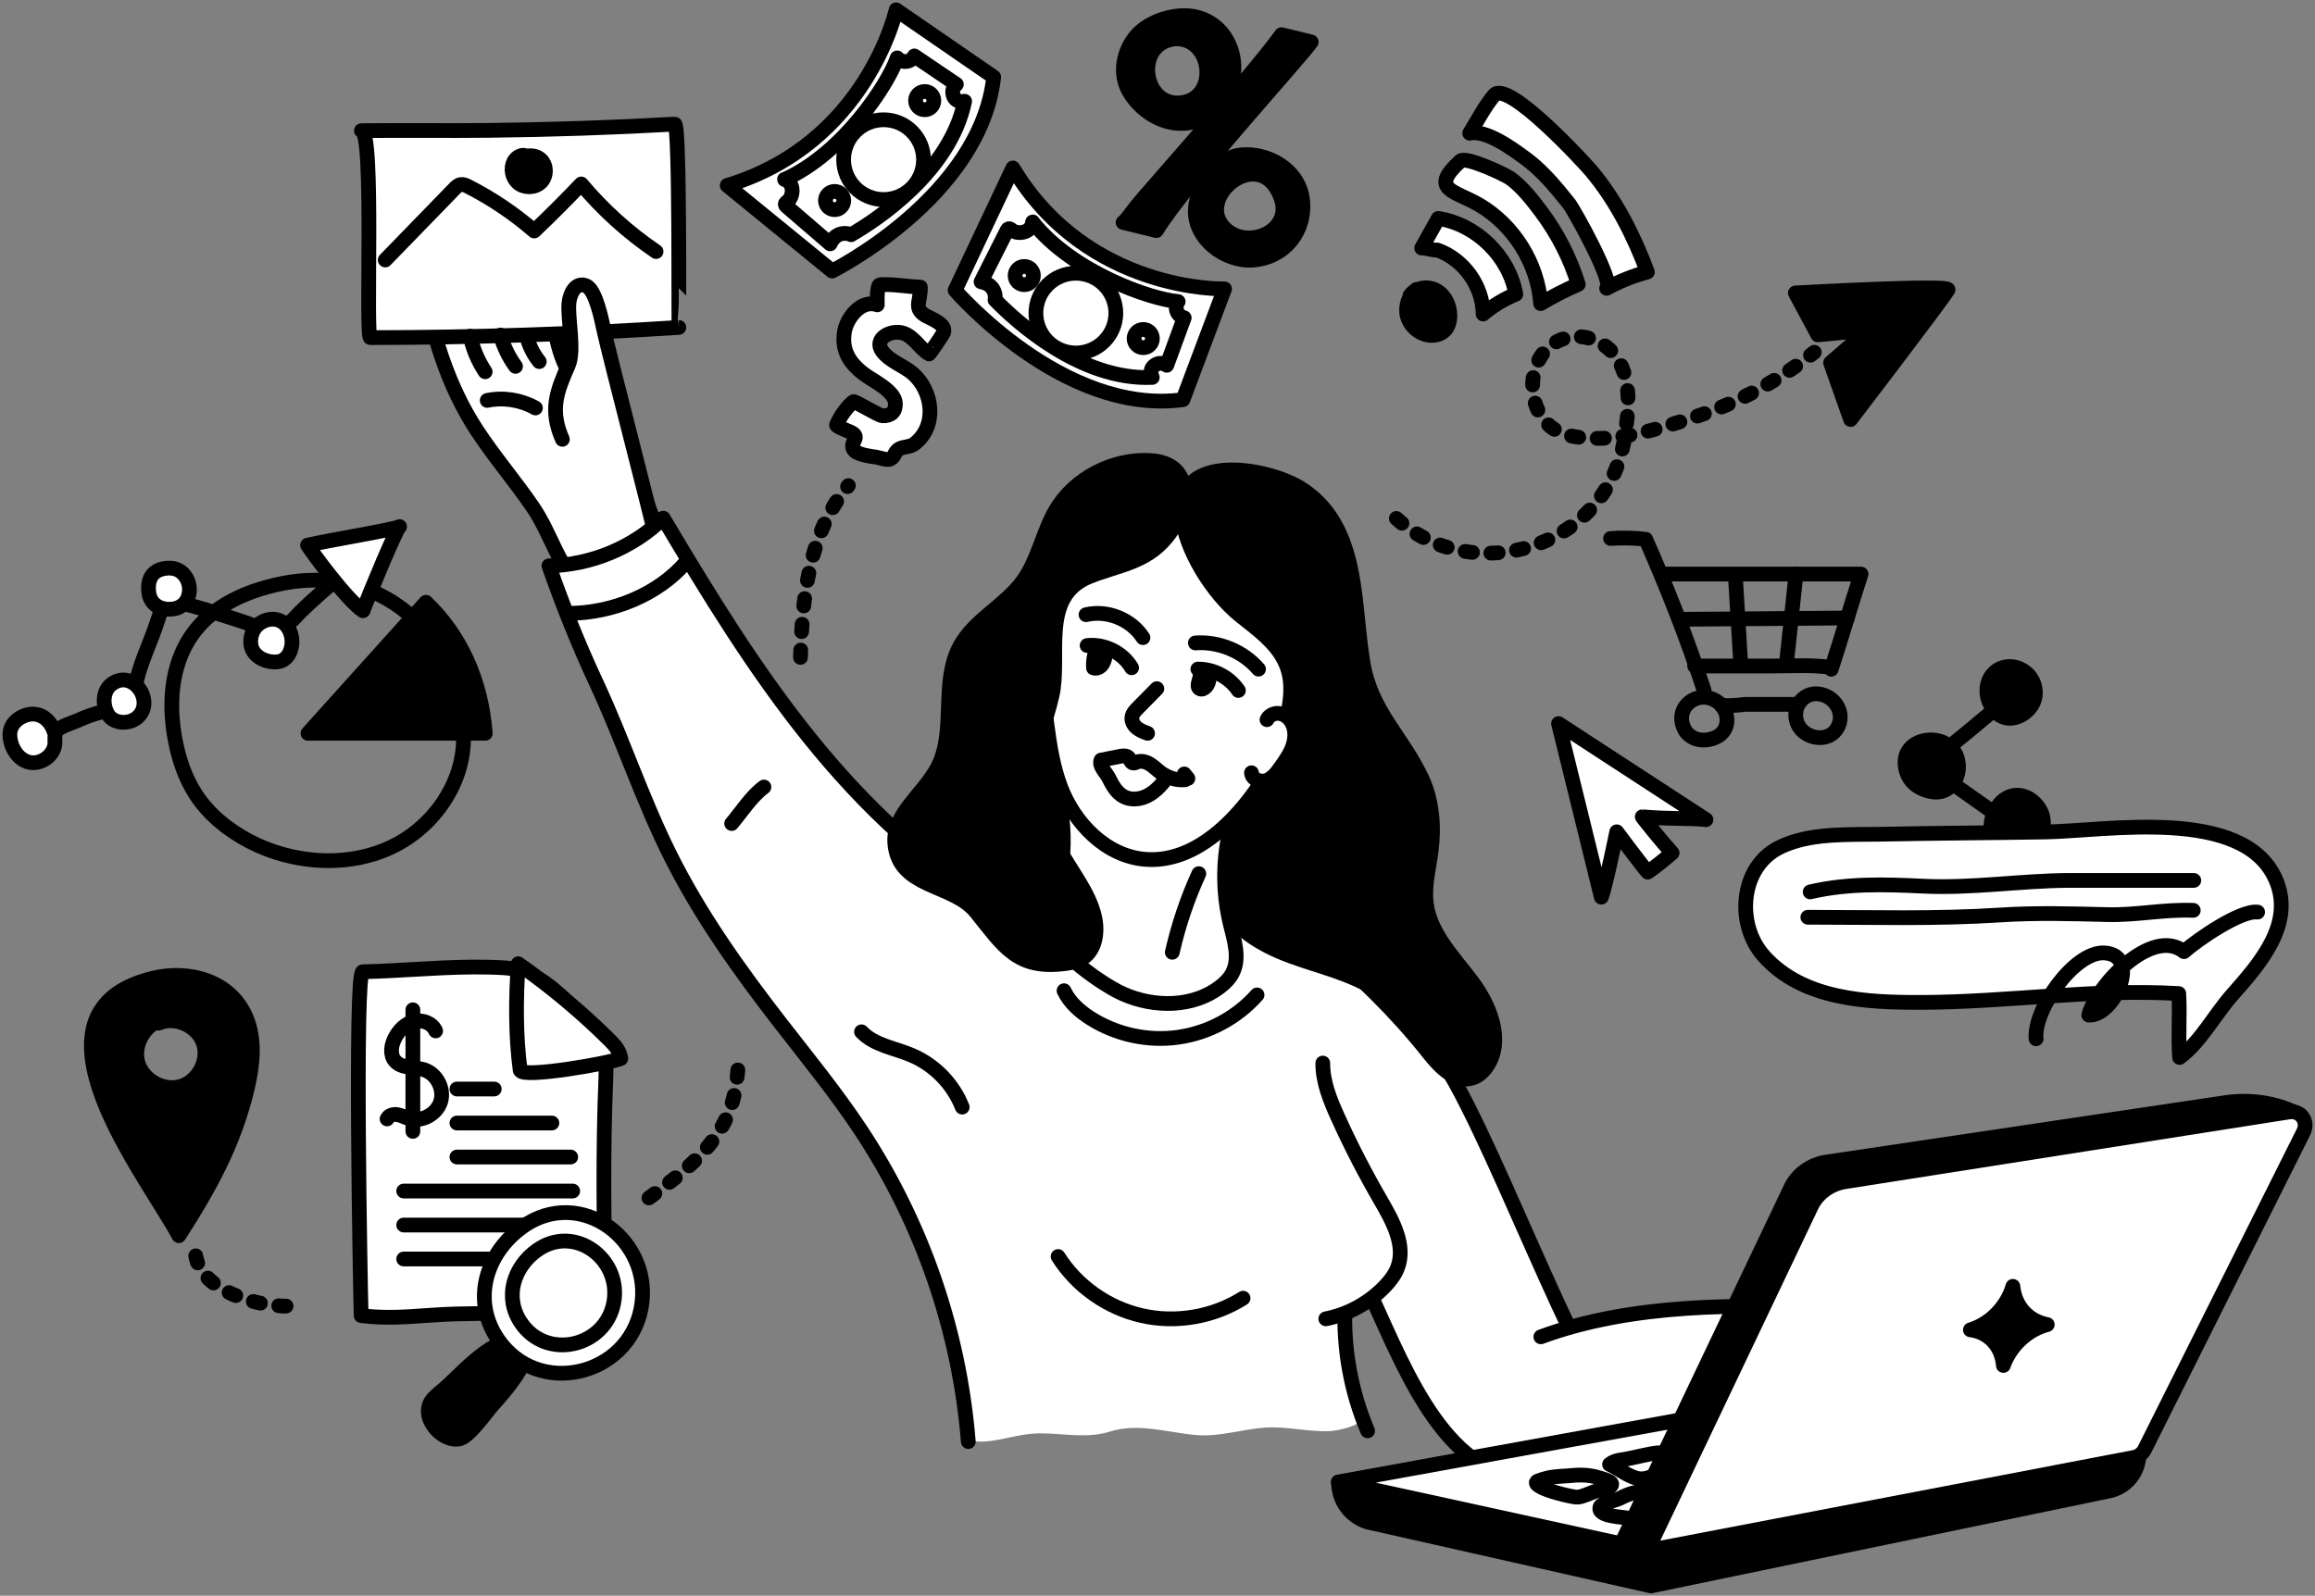 <svg width="628" height="433" viewBox="0 0 628 433" fill="none" xmlns="http://www.w3.org/2000/svg">
<rect x="0" y="0" width="628" height="433" fill="#808080" stroke="none"/>
<path d="M117.521 379.514C113.374 384.011 119.722 391.475 124.651 390.427C127.3 389.869 131.939 383.129 133.705 381.166C135.795 378.834 148.727 364.753 139.517 363.949C132.799 363.369 124.461 373.668 119.745 377.472C118.839 378.198 118.102 378.878 117.521 379.514Z" fill="black" stroke="black" stroke-width="4" stroke-linecap="round" stroke-linejoin="round"/>
<path d="M348.158 207.608C339.73 210.297 330.532 209.371 322.003 207.028C313.475 204.685 305.394 201.003 297.034 198.101C290.272 195.758 282.515 194.007 276.211 197.399C270.209 200.634 267.247 208.021 267.907 214.793C268.566 221.566 272.277 227.725 276.893 232.735C281.085 237.299 286.45 241.26 292.619 241.851C297.548 242.32 303.26 240.813 306.948 244.105C308.882 245.823 309.675 248.456 311.095 250.632C313.129 253.745 316.393 255.831 319.667 257.606C332.733 264.657 347.666 268.228 362.509 267.826C364.934 267.759 367.561 267.514 369.371 265.896C371.35 264.122 371.775 261.232 371.864 258.576C372.333 245.901 367.974 233.092 359.86 223.329C353.713 215.943 345.375 209.996 341.798 201.081" fill="black"/>
<path d="M348.158 207.608C339.73 210.297 330.532 209.371 322.003 207.028C313.475 204.685 305.394 201.003 297.034 198.101C290.272 195.758 282.515 194.007 276.211 197.399C270.209 200.634 267.247 208.021 267.907 214.793C268.566 221.566 272.277 227.725 276.893 232.735C281.085 237.299 286.45 241.26 292.619 241.851C297.548 242.32 303.26 240.813 306.948 244.105C308.882 245.823 309.675 248.456 311.095 250.632C313.129 253.745 316.393 255.831 319.667 257.606C332.733 264.657 347.666 268.228 362.509 267.826C364.934 267.759 367.561 267.514 369.371 265.896C371.35 264.122 371.775 261.232 371.864 258.576C372.333 245.901 367.974 233.092 359.86 223.329C353.713 215.943 345.375 209.996 341.798 201.081" stroke="black" stroke-width="4" stroke-linecap="round" stroke-linejoin="round"/>
<path d="M175.393 136.054C172.353 126.96 170.642 117.465 167.949 108.271C165.635 100.405 163.78 92.483 161.12 84.583C160.773 83.557 160.382 82.463 159.521 81.794C158.661 81.124 157.163 81.169 156.682 82.151C156.47 82.575 156.492 83.066 156.515 83.534C156.839 90.162 157.498 95.93 155.509 102.212C151.329 98.318 149.976 86.458 148.914 80.778C148.154 76.717 146.489 78.591 145.472 74.586C144.701 71.529 142.633 68.494 139.861 67.3C139.749 66.965 139.649 66.619 139.526 66.284C139.112 65.124 138.453 63.819 137.234 63.607C136.977 65.637 136.877 67.69 136.91 69.732C136.877 70.848 136.866 71.975 136.91 73.091C136.273 70.558 135.29 68.126 133.948 65.883C133.714 65.492 133.434 65.079 132.998 64.934C131.858 64.555 131.154 66.173 131.042 67.367C130.841 69.509 130.64 71.651 130.439 73.782C129.556 70.971 128.673 68.148 127.79 65.336C127.477 64.332 126.728 63.071 125.722 63.383C125.04 63.596 124.783 64.41 124.66 65.113C123.956 68.951 123.967 72.912 124.694 76.739C123.733 74.943 123.319 72.89 122.291 71.138C121.263 69.386 119.251 67.902 117.295 68.46C114.512 69.252 114.221 73.057 114.691 75.914C117.038 90.173 121.374 104.611 129.388 116.807C134.116 124.014 139.749 130.575 144.611 137.694C149.484 144.846 151.686 154.23 158.102 160.199C161.41 163.278 166.239 165.153 170.542 163.758C174.376 162.52 177.069 158.927 178.288 155.1C180.802 147.234 177.773 143.128 175.404 136.054H175.393Z" fill="white" stroke="black" stroke-width="4" stroke-linecap="round" stroke-linejoin="round"/>
<path d="M100.487 91.612C128.396 91.589 156.305 90.674 184.158 88.844C184.079 88.844 184.471 33.603 183.04 33.681C166.207 34.629 149.364 35.187 132.498 35.377C121.008 35.499 109.529 35.332 98.039 35.455C101.627 35.421 99.067 91.623 100.476 91.623L100.487 91.612Z" fill="white" stroke="black" stroke-width="4" stroke-linecap="round" stroke-linejoin="round"/>
<path d="M104.5 70.547C110.748 64.12 116.996 57.682 123.244 51.255C123.747 50.73 124.306 50.184 125.032 50.072C125.703 49.972 126.362 50.284 126.966 50.586C133.415 53.866 139.45 57.938 144.916 62.68C149.275 58.53 153.533 54.279 157.68 49.916C163.559 56.923 170.411 63.116 177.977 68.259" stroke="black" stroke-width="4" stroke-linecap="round" stroke-linejoin="round"/>
<path d="M142.992 42.473C141.841 41.592 140.098 42.529 139.416 43.812C138.432 45.687 138.913 48.208 140.511 49.603C142.232 51.087 145.094 51.042 146.714 49.458C148.335 47.873 148.38 44.939 146.759 43.355C145.138 41.77 142.121 41.949 140.746 43.756" fill="black"/>
<path d="M142.992 42.473C141.841 41.592 140.098 42.529 139.416 43.812C138.432 45.687 138.913 48.208 140.511 49.603C142.232 51.087 145.094 51.042 146.714 49.458C148.335 47.873 148.38 44.939 146.759 43.355C145.138 41.77 142.121 41.949 140.746 43.756" stroke="black" stroke-width="4" stroke-linecap="round" stroke-linejoin="round"/>
<path d="M177.976 146.251C176.143 137.86 165.603 97.759 163.77 89.369C163.233 86.925 161.624 78.635 158.986 77.542C156.214 76.404 154.616 79.561 154.348 82.161C153.923 86.245 155.935 95.104 154.169 99.109C151.028 106.262 149.061 111.249 152.559 119.205" fill="white"/>
<path d="M177.976 146.251C176.143 137.86 165.603 97.759 163.77 89.369C163.233 86.925 161.624 78.635 158.986 77.542C156.214 76.404 154.616 79.561 154.348 82.161C153.923 86.245 155.935 95.104 154.169 99.109C151.028 106.262 149.061 111.249 152.559 119.205" stroke="black" stroke-width="4" stroke-linecap="round" stroke-linejoin="round"/>
<path d="M364.864 354.521C364.641 359.765 364.954 365.031 365.792 370.22C366.206 372.808 366.764 375.386 367.435 377.918C368.005 380.05 369.369 382.56 369.391 384.769C369.413 386.912 362.685 388.25 360.729 388.329C354.816 388.585 349.094 386.967 343.248 387.369C336.978 387.793 330.842 389.935 324.504 389.4C316.859 388.741 308.767 386.03 301.167 388.429C294.852 390.415 288.805 388.953 282.356 388.931C278.31 388.92 274.957 389.868 271.067 390.627C269.402 390.951 264.719 391.698 263.255 390.627C261.433 389.277 261.824 382.906 261.511 380.674C260.974 376.892 260.326 373.132 259.555 369.394C258.013 361.918 255.978 354.532 253.497 347.313C248.579 333.009 241.873 319.318 233.524 306.71C226.818 296.579 219.105 287.15 211.662 277.555C200.44 263.083 189.755 248.087 181.618 231.697C174.152 216.667 168.899 200.634 161.812 185.414C156.861 174.77 152.792 164.628 148.914 153.548C160.382 153.325 171.704 148.605 179.919 140.616C192.102 161.102 204.553 181.52 219.485 200.098C234.418 218.676 251.988 235.457 272.744 247.206C278.701 250.575 281.507 249.069 287.553 252.271C292.426 254.86 297.087 257.895 302.251 259.825C307.415 261.755 313.305 262.492 318.391 260.361C324.359 257.861 328.36 251.312 327.846 244.874C328.852 244.55 329.858 244.216 330.853 243.892C334.072 251.747 342.13 256.478 350.1 259.424C358.069 262.369 366.608 264.177 373.705 268.841C379.942 272.947 384.625 278.972 389.174 284.885C403.302 303.251 427.154 372.719 442.779 389.824C455.275 403.503 437.336 390.393 454.034 398.426C443.394 407.174 452.19 405.132 438.431 405.735C435.045 405.88 411.104 401.126 407.885 400.1C387.542 393.584 378.154 363.681 368.676 344.735C370.654 348.685 366.764 350.258 365.356 352.401C364.954 353.014 364.898 353.773 364.876 354.51L364.864 354.521Z" fill="white"/>
<path d="M262.673 391.163C260.27 361.16 250.144 331.815 233.524 306.699C226.818 296.568 219.105 287.14 211.662 277.544C200.44 263.072 189.755 248.077 181.618 231.686C174.152 216.656 168.899 200.623 161.812 185.404C156.861 174.759 152.792 164.617 148.914 153.537C160.382 153.314 171.704 148.594 179.919 140.605C192.102 161.091 204.553 181.51 219.485 200.087C234.418 218.665 251.988 235.446 272.744 247.195C278.701 250.565 281.507 249.058 287.553 252.261C292.426 254.849 297.087 257.884 302.251 259.814C307.415 261.745 313.305 262.481 318.391 260.35C324.359 257.851 328.36 251.301 327.846 244.863C328.852 244.54 329.858 244.205 330.853 243.881C334.072 251.736 342.13 256.467 350.1 259.413C358.069 262.358 366.608 264.166 373.705 268.83C379.942 272.936 384.625 278.961 389.174 284.875C403.302 303.24 427.154 372.708 442.779 389.813C455.275 403.492 437.336 390.382 454.034 398.415C443.394 407.163 452.19 405.121 438.431 405.724C435.045 405.869 411.104 401.116 407.885 400.089C387.542 393.573 378.154 363.67 368.676 344.725C370.654 348.674 366.764 350.248 365.356 352.39C364.954 353.004 364.898 353.762 364.876 354.499C364.384 366.014 366.496 377.64 371.001 388.251" stroke="black" stroke-width="4" stroke-linecap="round" stroke-linejoin="round"/>
<path d="M285.276 244.283C284.461 245.198 283.265 245.656 283.019 247.196C281.745 255.307 298.331 266.867 304.59 269.667C313.04 273.45 323.636 273.416 330.968 267.782C332.298 266.755 333.527 265.55 334.31 264.055C336.422 260.016 334.824 255.14 333.74 250.71C330.789 238.66 332.097 225.605 337.406 214.381C337.674 213.801 337.954 213.098 337.596 212.573C337.406 212.294 337.071 212.138 336.746 212.015C328.33 208.545 318.74 207.039 309.676 207.976C305.194 208.445 300.991 210.163 296.599 210.498C293.335 210.743 288.06 209.003 287.054 213.923C286.83 214.994 287.098 216.11 287.322 217.181C288.63 223.385 288.797 229.823 287.847 236.094C287.445 238.749 286.897 241.182 285.757 243.58C285.623 243.848 285.466 244.083 285.276 244.295V244.283Z" fill="white" stroke="black" stroke-width="4" stroke-linecap="round" stroke-linejoin="round"/>
<path d="M287.668 213.399C291.412 223.407 300.063 232.356 310.737 233.181C322.786 234.107 333.181 224.847 340.245 215.061C346.492 206.403 351.511 196.617 353.176 186.073C354.831 175.529 352.852 164.137 346.325 155.68C343.497 152.02 339.92 148.996 336.098 146.397C328.967 141.565 320.707 138.095 312.09 137.716C303.472 137.337 294.52 140.293 288.685 146.631C281.074 154.91 278.782 169.069 281.387 179.792C283.991 190.514 283.689 202.743 287.668 213.388V213.399Z" fill="white" stroke="black" stroke-width="4" stroke-linecap="round" stroke-linejoin="round"/>
<path d="M399.57 396.451C414.816 398.471 430.486 397.232 445.932 397.065C457.534 396.931 468.61 394.689 479.899 392.49C487.5 391.006 497.525 390.493 504.455 387.469C508.523 385.695 507.708 387.771 508.602 383.598C509.485 379.469 506.981 373.344 506.735 369.082C506.523 365.299 509.462 358.962 504.835 356.418C502.89 355.358 500.487 355.19 498.196 355.079C471.885 353.818 442.658 353.639 417.99 362.744" fill="white"/>
<path d="M399.57 396.451C414.816 398.471 430.486 397.232 445.932 397.065C457.534 396.931 468.61 394.689 479.899 392.49C487.5 391.006 497.525 390.493 504.455 387.469C508.523 385.695 507.708 387.771 508.602 383.598C509.485 379.469 506.981 373.344 506.735 369.082C506.523 365.299 509.462 358.962 504.835 356.418C502.89 355.358 500.487 355.19 498.196 355.079C471.885 353.818 442.658 353.639 417.99 362.744" stroke="black" stroke-width="4" stroke-linecap="round" stroke-linejoin="round"/>
<path d="M286.448 138.318C282.838 144.444 281.653 151.853 277.495 157.621C272.678 164.294 264.373 168.076 260.417 175.295C255.007 185.192 259.523 198.224 254.325 208.233C250.603 215.396 242.098 220.841 242.746 228.874C243.73 241.103 258.427 239.686 264.731 247.43C272.197 256.613 275.785 263.296 289.186 261.433C290.751 261.21 292.349 260.864 293.691 260.016C297.256 257.751 297.882 252.718 296.898 248.612C295.311 242.007 290.695 236.607 287.465 230.626C283.475 223.217 282.894 216.01 282.067 207.876C281.295 200.199 283.654 196.249 285.386 188.774C287.856 178.129 282.033 161.828 295.568 156.427C303.213 153.381 310.668 152.768 316.324 145.984C322.673 138.374 324.439 125.721 312.11 124.963C302.085 124.338 291.567 129.66 286.448 138.33V138.318Z" fill="black" stroke="black" stroke-width="4" stroke-linecap="round" stroke-linejoin="round"/>
<path d="M365.514 150.703C368.129 160.02 368.185 170.609 369.75 179.881C371.974 193.08 380.435 199.864 385.744 211.279C388.572 217.382 389.086 224.367 388.214 231.028C387.599 235.736 386.314 240.467 386.918 245.176C387.968 253.388 394.35 259.703 399.313 266.331C404.275 272.958 407.997 282.32 403.437 289.238C402.498 290.666 401.179 291.927 399.559 292.473C394.898 294.046 390.617 289.561 387.566 285.712C378.814 274.643 368.621 264.78 357.857 255.653C354.27 252.607 350.514 249.516 348.446 245.298C345.462 239.195 346.714 232.121 345.496 225.739C344.166 218.754 344.546 212.339 346.189 205.41C348.145 197.186 352.437 187.814 348.603 179.624C346.133 174.324 341.103 170.776 336.532 167.128C329.088 161.192 321.331 149.086 320.582 139.512C319.252 122.486 344.344 126.848 353.275 132.762C360.037 137.225 363.513 143.596 365.502 150.715L365.514 150.703Z" fill="black" stroke="black" stroke-width="4" stroke-linecap="round" stroke-linejoin="round"/>
<path d="M294.609 166.793C300.366 165.432 306.859 168.043 310.056 173.019" stroke="black" stroke-width="4" stroke-linecap="round" stroke-linejoin="round"/>
<path d="M324.27 174.458C330.663 173.99 337.224 176.701 341.404 181.566" stroke="black" stroke-width="4" stroke-linecap="round" stroke-linejoin="round"/>
<path d="M324.953 181.554C329.267 181.521 333.537 183.774 335.94 187.356" stroke="black" stroke-width="4" stroke-linecap="round" stroke-linejoin="round"/>
<path d="M325.965 182L325.117 185.237C324.961 185.808 324.876 186.544 325.428 186.874C326.022 187.229 326.814 186.773 327.224 186.252C328.016 185.237 328.214 183.866 327.761 182.698" stroke="black" stroke-width="4" stroke-linecap="round" stroke-linejoin="round"/>
<path d="M294.91 175.161C299.638 174.636 304.567 177.102 306.981 181.197" stroke="black" stroke-width="4" stroke-linecap="round" stroke-linejoin="round"/>
<path d="M297.658 175.484C296.876 177.292 296.518 179.278 296.641 181.242C297.479 181.532 298.44 181.052 298.966 180.338C299.491 179.624 299.692 178.72 299.882 177.85" stroke="black" stroke-width="4" stroke-linecap="round" stroke-linejoin="round"/>
<path d="M313.822 186.865L308.691 192.065C307.976 192.79 307.216 193.582 307.071 194.598C306.903 195.691 307.518 196.773 308.367 197.487C309.217 198.201 310.267 198.592 311.307 198.983" stroke="black" stroke-width="4" stroke-linecap="round" stroke-linejoin="round"/>
<path d="M322.249 211.234C321.925 210.821 321.601 210.408 321.265 210.007C321.578 210.453 321.668 211.067 321.478 211.58C319.108 211.814 316.694 211.011 314.794 209.583C313.821 208.858 312.961 207.965 311.921 207.329C310.882 206.693 309.574 206.336 308.434 206.771C308.076 206.916 307.708 207.128 307.328 207.039C306.713 206.883 306.612 206.068 306.188 205.599C305.617 204.963 304.623 205.075 303.784 205.242L298.688 206.247C298.006 207.876 300.051 209.594 300.823 211.167C301.773 213.097 302.89 215.095 304.79 216.121C306.623 217.114 308.926 216.969 310.837 216.121C312.748 215.273 314.313 213.8 315.632 212.194" stroke="black" stroke-width="4" stroke-linecap="round" stroke-linejoin="round"/>
<path d="M287.031 340.953C292.106 348.998 300.477 354.9 309.776 356.998C319.076 359.096 329.168 357.344 337.216 352.256" stroke="black" stroke-width="4" stroke-linecap="round" stroke-linejoin="round"/>
<path d="M358.84 288.456C358.807 293.577 360.807 298.476 362.909 303.117C366.429 310.894 370.33 318.47 374.611 325.834C377.863 331.424 381.451 338.03 379.093 344.066C378.366 345.918 377.137 347.514 375.785 348.942C371.459 353.505 365.748 356.663 359.656 357.857" fill="white"/>
<path d="M358.84 288.456C358.807 293.577 360.807 298.476 362.909 303.117C366.429 310.894 370.33 318.47 374.611 325.834C377.863 331.424 381.451 338.03 379.093 344.066C378.366 345.918 377.137 347.514 375.785 348.942C371.459 353.505 365.748 356.663 359.656 357.857" stroke="black" stroke-width="4" stroke-linecap="round" stroke-linejoin="round"/>
<path d="M127.547 91.232C128.285 94.658 129.67 97.949 131.615 100.873" stroke="black" stroke-width="4" stroke-linecap="round" stroke-linejoin="round"/>
<path d="M135.762 90.92C136.589 93.966 137.986 96.867 139.852 99.411" stroke="black" stroke-width="4" stroke-linecap="round" stroke-linejoin="round"/>
<path d="M142.801 90.92C143.404 93.542 144.611 96.019 146.288 98.117" stroke="black" stroke-width="4" stroke-linecap="round" stroke-linejoin="round"/>
<path d="M132.172 108.649C136.587 107.746 141.326 108.493 145.249 110.702" stroke="black" stroke-width="4" stroke-linecap="round" stroke-linejoin="round"/>
<path d="M125.613 197.153H86.18L112.413 168.009C111.284 166.938 110.099 165.945 108.858 165.018C102.186 160.064 93.926 157.286 84.783 157.431C82.156 157.476 79.463 157.744 76.713 158.29C65.67 160.466 54.885 165.554 49.81 176.165C46.714 182.625 46.099 190.012 46.96 197.164C47.094 198.313 47.273 199.462 47.486 200.6C48.469 205.9 50.213 211.133 53.163 215.652C55.399 219.089 58.316 222.012 61.602 224.467C64.162 226.375 66.945 228.015 69.839 229.331C74.545 231.474 79.63 232.824 84.794 233.326C92.205 234.04 99.749 232.958 106.444 229.722C117.789 224.232 126.06 212.227 125.735 199.652C125.713 198.815 125.668 197.989 125.613 197.175V197.153Z" stroke="black" stroke-width="4" stroke-linecap="round" stroke-linejoin="round"/>
<path d="M384.237 78.535C382.113 80.187 381.107 83.144 381.767 85.743C382.426 88.343 384.717 90.463 387.378 90.92C388.976 91.188 390.753 90.842 391.893 89.693C392.91 88.678 393.29 87.171 393.313 85.732C393.357 83.032 392.083 80.22 389.736 78.859C387.389 77.498 384.002 77.989 382.471 80.231" fill="black"/>
<path d="M384.237 78.535C382.113 80.187 381.107 83.144 381.767 85.743C382.426 88.343 384.717 90.463 387.378 90.92C388.976 91.188 390.753 90.842 391.893 89.693C392.91 88.678 393.29 87.171 393.313 85.732C393.357 83.032 392.083 80.22 389.736 78.859C387.389 77.498 384.002 77.989 382.471 80.231" stroke="black" stroke-width="4" stroke-linecap="round" stroke-linejoin="round"/>
<path d="M389.871 67.824C397.046 70.334 402.266 77.62 402.333 85.207C404.982 82.965 407.988 81.146 411.196 79.829C409.363 69.531 400.511 60.872 390.161 59.266C388.663 61.944 387.166 64.621 385.668 67.299C386.909 67.21 388.753 68.024 389.871 67.824Z" fill="white" stroke="black" stroke-width="4" stroke-linecap="round" stroke-linejoin="round"/>
<path d="M401.158 55.517C410.636 61.051 417.119 71.428 417.946 82.385C421.221 80.421 424.63 78.669 428.139 77.151C425.971 70.144 422.595 63.506 418.214 57.626C415.856 54.468 412.905 50.63 409.653 48.342C408.177 47.305 397.648 42.362 396.195 43.678C387.578 51.5 394.642 51.723 401.136 55.517H401.158Z" fill="white" stroke="black" stroke-width="4" stroke-linecap="round" stroke-linejoin="round"/>
<path d="M423.02 52.036C423.903 53.096 424.763 54.167 425.613 55.227C427.043 57.023 438.097 76.996 435.84 78.234C439.327 76.326 443.049 74.842 446.894 73.805C443.217 63.986 438.433 54.468 431.693 46.412C429.961 44.337 408.914 21.408 405.293 25.849C402.678 29.051 400.833 32.644 398.688 36.136C403.181 35.143 410.323 40.398 413.877 43.02C417.297 45.542 420.27 48.733 423.02 52.025V52.036Z" fill="white" stroke="black" stroke-width="4" stroke-linecap="round" stroke-linejoin="round"/>
<path d="M233.703 279.977C237.179 283.636 242.634 284.35 247.272 286.314C253.486 288.936 258.561 294.136 261.02 300.406" stroke="black" stroke-width="4" stroke-linecap="round" stroke-linejoin="round"/>
<path d="M288.641 268.83C290.15 272.021 292.91 274.454 295.894 276.339C302.869 280.758 311.442 282.61 319.623 281.449C327.805 280.289 335.528 276.15 341.005 269.968" stroke="black" stroke-width="4" stroke-linecap="round" stroke-linejoin="round"/>
<path d="M325.21 237.063C322.091 243.903 319.677 251.066 318.012 258.397" stroke="black" stroke-width="4" stroke-linecap="round" stroke-linejoin="round"/>
<path d="M343.699 195.279C344.235 194.129 345.576 193.471 346.851 193.572C348.125 193.672 349.276 194.431 350.036 195.457C351.433 197.343 351.5 199.943 350.796 202.174C350.092 204.406 348.706 206.347 347.354 208.255C346.336 209.683 345.208 211.201 343.542 211.781C341.877 212.361 339.597 211.435 339.496 209.683" fill="white"/>
<path d="M343.699 195.279C344.235 194.129 345.576 193.471 346.851 193.572C348.125 193.672 349.276 194.431 350.036 195.457C351.433 197.343 351.5 199.943 350.796 202.174C350.092 204.406 348.706 206.347 347.354 208.255C346.336 209.683 345.208 211.201 343.542 211.781C341.877 212.361 339.597 211.435 339.496 209.683" stroke="black" stroke-width="4" stroke-linecap="round" stroke-linejoin="round"/>
<path d="M527.445 203.791C532.207 199.931 536.935 196.014 541.618 192.064" stroke="black" stroke-width="4" stroke-linecap="round" stroke-linejoin="round"/>
<path d="M539.036 186.486C538.711 189.108 539.84 191.819 541.807 193.593C545.473 196.918 551.375 193.404 552.068 189.063C552.437 186.754 551.598 184.277 549.855 182.715C545.809 179.099 539.729 180.985 539.047 186.486H539.036Z" fill="black" stroke="black" stroke-width="4" stroke-linecap="round" stroke-linejoin="round"/>
<path d="M528.855 212.048C532.913 214.915 536.97 217.783 541.038 220.65C541.105 220.695 541.173 220.762 541.139 220.829C541.105 220.896 540.971 220.807 541.05 220.784" stroke="black" stroke-width="4" stroke-linecap="round" stroke-linejoin="round"/>
<path d="M543.642 217.013C541.094 218.921 539.294 223.183 540.501 226.296C541.53 228.941 544.749 230.559 547.442 230.849C552.818 231.418 555.724 224.411 553.646 220.204C551.779 216.433 547.319 214.268 543.642 217.013Z" fill="black" stroke="black" stroke-width="4" stroke-linecap="round" stroke-linejoin="round"/>
<path d="M522.964 214.603C524.338 214.994 525.847 215.105 527.188 214.603C527.881 214.347 528.507 213.923 529.055 213.42C531.659 211.022 532.028 206.625 529.983 203.736C526.294 198.536 515.989 200.388 516.839 207.708C517.252 211.312 519.454 213.599 522.964 214.592V214.603Z" fill="black" stroke="black" stroke-width="4" stroke-linecap="round" stroke-linejoin="round"/>
<path d="M445.497 221.632C453.377 222.313 458.149 221.9 462.788 222.413L422.785 196.338L434.398 243.446C435.493 240.813 438.578 225.705 438.578 225.705C438.578 225.705 445.977 235.624 446.994 236.651C449.196 235.144 451.398 233.326 453.6 231.44C450.638 228.193 445.396 221.621 445.508 221.632H445.497Z" fill="white" stroke="black" stroke-width="4" stroke-linecap="round" stroke-linejoin="round"/>
<path d="M115.554 163.423L83.543 198.982H131.637C130.587 184.511 124.674 172.07 115.543 163.423H115.554Z" fill="black" stroke="black" stroke-width="4" stroke-linecap="round" stroke-linejoin="round"/>
<path d="M102.822 263.541C101.325 263.608 99.849 263.653 98.385 263.686C96.15 263.742 97.726 348.797 97.972 356.987C107.316 358.136 114.625 356.753 123.824 356.53C135.716 356.351 147.631 355.994 159.523 355.994C160.708 355.972 161.993 355.916 162.888 355.146C163.983 354.198 164.05 352.546 164.039 351.107C163.882 331.626 163.513 312.122 164.352 292.641C164.754 283.313 162.765 281.014 156.215 274.219C150.939 268.741 145.049 263.128 137.013 262.626C125.624 261.912 114.201 263.061 102.822 263.541Z" fill="white" stroke="black" stroke-width="4" stroke-linecap="round" stroke-linejoin="round"/>
<path d="M141.113 290.432C141.884 292.674 165.892 288.367 168.418 287.229C168.071 285.087 166.887 283.726 165.333 282.186C157.688 274.61 149.406 267.681 140.587 261.511C139.917 271.051 139.861 280.881 141.101 290.353C141.101 290.376 141.101 290.398 141.113 290.42V290.432Z" fill="white" stroke="black" stroke-width="4" stroke-linecap="round" stroke-linejoin="round"/>
<path d="M118.178 279.735C117.261 277.582 114.534 276.589 112.265 277.158C109.996 277.727 108.208 279.557 107.135 281.632C106.118 283.585 105.704 286.173 107.135 287.858C108.945 290.023 112.377 289.409 115.07 290.279C118.502 291.406 120.614 295.512 119.53 298.949C118.446 302.386 114.355 304.55 110.901 303.512C109.851 303.2 108.89 302.642 107.805 302.452C106.721 302.263 105.436 302.62 105 303.613" stroke="black" stroke-width="4" stroke-linecap="round" stroke-linejoin="round"/>
<path d="M112 274L112 307" stroke="black" stroke-width="4" stroke-linecap="round" stroke-linejoin="round"/>
<path d="M123.945 295.497H134.072" stroke="black" stroke-width="4" stroke-linecap="round" stroke-linejoin="round"/>
<path d="M123.945 304.725H149.708" stroke="black" stroke-width="4" stroke-linecap="round" stroke-linejoin="round"/>
<path d="M123.945 313.952H154.827" stroke="black" stroke-width="4" stroke-linecap="round" stroke-linejoin="round"/>
<path d="M109.508 323.179H155.356" stroke="black" stroke-width="4" stroke-linecap="round" stroke-linejoin="round"/>
<path d="M109.508 332.406H155.356" stroke="black" stroke-width="4" stroke-linecap="round" stroke-linejoin="round"/>
<path d="M109.508 341.623H155.356" stroke="black" stroke-width="4" stroke-linecap="round" stroke-linejoin="round"/>
<path d="M141.818 332.864C131.848 339.938 127.88 352.78 135.022 363.335C145.853 379.335 170.364 373.444 173.907 355.045C177.45 336.646 157.521 321.717 141.818 332.852V332.864Z" fill="white" stroke="black" stroke-width="4" stroke-linecap="round" stroke-linejoin="round"/>
<path d="M145.721 339.213C139.272 343.788 136.701 352.1 141.328 358.929C148.325 369.272 164.185 365.467 166.477 353.573C168.768 341.679 155.881 332.016 145.721 339.224V339.213Z" fill="white" stroke="black" stroke-width="4" stroke-linecap="round" stroke-linejoin="round"/>
<path d="M66.775 276.083C62.505 265.985 51.083 263.017 41.191 265.505C14.601 272.2 25.666 297.092 37.178 316.574C41.593 324.049 46.075 330.744 48.523 335.296C56.939 322.22 63.657 310.069 67.177 294.906C68.619 288.691 69.267 281.974 66.786 276.094L66.775 276.083ZM48.959 294.816C44.175 296.178 38.609 292.964 37.357 288.166C36.172 283.625 39.011 278.47 43.382 276.852C43.169 276.819 43.124 276.819 44.153 276.607C43.896 276.674 43.639 276.763 43.382 276.852C43.672 276.897 44.287 276.964 43.046 277.633C47.606 275.67 53.564 278.348 55.173 283.045C56.783 287.742 53.743 293.455 48.959 294.827V294.816Z" fill="black"/>
<path d="M43.382 276.852C39.011 278.47 36.172 283.625 37.357 288.166C38.609 292.964 44.175 296.178 48.959 294.816V294.827C53.743 293.455 56.783 287.742 55.173 283.045C53.564 278.348 47.606 275.67 43.046 277.633C44.287 276.964 43.672 276.897 43.382 276.852ZM43.382 276.852C43.169 276.819 43.124 276.819 44.153 276.607C43.896 276.674 43.639 276.763 43.382 276.852ZM66.775 276.083C62.505 265.985 51.083 263.017 41.191 265.505C14.601 272.2 25.666 297.092 37.178 316.574C41.593 324.049 46.075 330.744 48.523 335.296C56.939 322.22 63.657 310.069 67.177 294.906C68.619 288.691 69.267 281.974 66.786 276.094L66.775 276.083Z" stroke="black" stroke-width="4" stroke-linecap="round" stroke-linejoin="round"/>
<path d="M53.094 340.764C53.91 345.662 58.403 349.11 62.952 351.129C68.607 353.651 74.889 354.767 81.07 354.354" stroke="black" stroke-width="4" stroke-linecap="round" stroke-linejoin="round" stroke-dasharray="2 5"/>
<path d="M176.043 325.054C185.052 318.426 194.552 311.14 198.196 300.574C199.727 296.144 200.107 291.413 200.465 286.738" stroke="black" stroke-width="4" stroke-linecap="round" stroke-linejoin="round" stroke-dasharray="2 5"/>
<path d="M217.152 178.385C217.622 161.939 219.488 144.332 230.14 131.769" stroke="black" stroke-width="4" stroke-linecap="round" stroke-linejoin="round" stroke-dasharray="2 5"/>
<path d="M436.902 146.117C440.077 145.894 443.284 145.961 446.447 146.329C452.327 159.685 457.781 173.532 462.296 187.401" stroke="black" stroke-width="4" stroke-linecap="round" stroke-linejoin="round"/>
<path d="M450.996 155.769H504.858C502.108 164.282 499.527 173.085 496.766 181.599C496.721 181.42 496.676 181.242 496.632 181.074C491.244 180.349 485.455 180.728 480.023 180.728H459.714" stroke="black" stroke-width="4" stroke-linecap="round" stroke-linejoin="round"/>
<path d="M470.746 156.114C471.238 164.103 471.73 172.081 472.21 180.07" stroke="black" stroke-width="4" stroke-linecap="round" stroke-linejoin="round"/>
<path d="M487.209 155.769C486.337 163.914 485.466 172.059 484.594 180.215" stroke="black" stroke-width="4" stroke-linecap="round" stroke-linejoin="round"/>
<path d="M456.359 168.043L501.157 167.686" stroke="black" stroke-width="4" stroke-linecap="round" stroke-linejoin="round"/>
<path d="M456.942 197.89C457.668 199.307 459.11 200.311 460.675 200.657C462.239 201.003 463.894 200.757 465.369 200.121C469.661 198.269 469.292 192.634 465.738 190.313C460.462 186.855 453.935 192.021 456.953 197.878L456.942 197.89Z" stroke="black" stroke-width="4" stroke-linecap="round" stroke-linejoin="round"/>
<path d="M488.025 190.849C486.785 192.724 486.852 195.334 488.07 197.22C489.288 199.106 491.579 200.222 493.826 200.155C494.698 200.132 495.57 199.943 496.341 199.541C498.129 198.626 499.236 196.595 499.213 194.587C499.146 188.896 491.412 185.694 488.025 190.838V190.849Z" stroke="black" stroke-width="4" stroke-linecap="round" stroke-linejoin="round"/>
<path d="M466.934 191.451C469.124 191.518 471.315 191.406 473.472 191.116H487.432" stroke="black" stroke-width="4" stroke-linecap="round" stroke-linejoin="round"/>
<path d="M249.42 80.611C249.576 79.796 249.722 78.915 249.666 77.91C246.491 77.799 243.351 77.219 240.176 77.219C238.254 77.219 238.433 77.107 238.131 78.658C237.874 79.986 238.008 81.369 237.975 82.719C233.616 81.146 229.726 86.312 229.1 89.905C228.184 95.104 230.519 98.675 234.644 101.687C236.946 103.372 242.702 106.106 242.892 109.397C243.027 111.629 241.741 112.923 239.428 112.823C238.22 112.767 231.816 108.661 231.458 108.985C229.514 110.725 227.96 112.89 226.932 115.289C226.764 115.702 230.218 117.018 230.531 117.152C233.794 118.591 230.609 119.674 231.414 121.727C232.062 123.389 236.175 123.802 237.65 124.036C238.6 124.181 240.288 124.817 241.138 124.661C242.758 124.36 242.512 122.653 243.831 121.872C245.161 121.08 246.804 121.437 248.157 120.365C254.338 115.523 253.063 106.117 247.654 101.386C245.15 99.199 241.451 98.095 239.394 95.383C236.7 91.824 241.942 89.224 245.251 90.474C248.045 91.534 249.587 94.602 252.024 96.042C252.136 96.109 255.779 90.809 255.981 90.217C256.741 87.952 252.661 86.524 251.253 85.732C248.57 84.215 249.04 82.686 249.442 80.633L249.42 80.611Z" fill="white" stroke="black" stroke-width="4" stroke-linecap="round" stroke-linejoin="round"/>
<path d="M378.793 140.672C399.303 159.484 435.907 149.096 440.68 118.948C441.831 111.629 442.703 103.439 438.78 97.38C435.684 92.605 429.76 90.262 424.596 91.779C412.357 95.372 412.995 115.177 425.446 118.122C436.723 120.8 449.431 116.583 460.184 113.001C471.629 109.196 482.504 103.305 492.161 95.584" stroke="black" stroke-width="4" stroke-linecap="round" stroke-linejoin="round" stroke-dasharray="2 5"/>
<path d="M528.453 78.625C526.397 81.972 502.02 113.839 502.02 113.839L496.588 98.43L506.826 89.571L493.123 90.854L487.031 79.495C487.031 79.495 529.392 77.107 528.453 78.636V78.625Z" fill="black" stroke="black" stroke-width="4" stroke-linecap="round" stroke-linejoin="round"/>
<path d="M318.514 4.448C314.121 5.162 309.941 7.327 307.649 10.44C304.509 14.713 303.615 20.482 306.476 25.146C311.126 32.722 321.14 36.526 328.685 30.557C340.454 21.252 333.982 1.926 318.514 4.459V4.448ZM321.207 27.756C310.064 29.988 307.214 11.834 318.704 10.54C328.752 10.06 330.719 25.849 321.207 27.756Z" fill="black" stroke="black" stroke-width="4" stroke-linecap="round" stroke-linejoin="round"/>
<path d="M353.311 53.977C352.484 47.171 346.001 42.507 339.373 42.005C338.524 41.938 337.686 41.949 336.847 42.016C330.074 42.619 324.608 50.407 324.273 56.778C323.848 64.755 332.332 71.149 339.899 70.569C348.583 69.91 354.373 62.647 353.322 53.966L353.311 53.977ZM332.142 61.843C327.123 56.644 331.952 49.168 337.708 47.562C341.352 46.546 345.375 47.885 347.488 53.676C350.83 62.836 338.188 68.103 332.142 61.832V61.843Z" fill="black" stroke="black" stroke-width="4" stroke-linecap="round" stroke-linejoin="round"/>
<path d="M355.691 11.377L347.643 9.413C339.048 21.24 311.609 51.79 308.021 56.287C307.037 57.525 305.54 59.79 304.668 60.359L313.699 62.568C321.601 49.681 351.935 16.632 355.702 11.388L355.691 11.377Z" fill="black" stroke="black" stroke-width="4" stroke-linecap="round" stroke-linejoin="round"/>
<path d="M36.801 186.007C37.695 180.896 40.255 175.518 41.92 170.855C43.205 167.228 44.356 163.435 45.675 159.864C46.011 159.496 45.698 160.02 45.843 160.154" stroke="black" stroke-width="4" stroke-linecap="round" stroke-linejoin="round"/>
<path d="M48.234 163.356C51.688 164.283 55.008 165.131 58.215 166.224C60.194 166.893 69.75 169.739 69.582 170.285" stroke="black" stroke-width="4" stroke-linecap="round" stroke-linejoin="round"/>
<path d="M78.644 168.779C79.706 168.121 80.478 167.027 81.372 166.146C84.87 162.687 88.659 159.473 92.415 156.305C94.505 154.531 96.36 152.31 98.495 150.692" stroke="black" stroke-width="4" stroke-linecap="round" stroke-linejoin="round"/>
<path d="M332.184 78.39C332.184 78.39 295.099 79.484 274.768 45.575L259.098 78.769C259.098 78.769 288.426 112.867 320.895 108.449L332.184 78.401V78.39Z" fill="white" stroke="black" stroke-width="4" stroke-linecap="round" stroke-linejoin="round"/>
<path d="M280.145 60.282C280.168 60.069 280.011 60.438 280.145 60.282C279.777 63.361 275.753 63.796 274.177 62.212C273.897 61.933 273.417 62.022 273.249 62.379L266.141 76.471C270.544 77.286 270.03 81.303 269.93 81.37C275.619 87.216 293.088 103.261 312.581 102.413C312.067 101.241 312.078 100.014 313.14 99.189C314.202 98.363 315.521 98.419 316.515 99.121L321.243 86.223C320.64 86.078 320.081 85.743 319.667 85.208C318.885 84.192 318.896 82.831 319.6 81.827C312.134 81.225 290.886 73.861 280.145 60.27V60.282Z" fill="white"/>
<path d="M280.145 60.282C280.011 60.438 280.168 60.069 280.145 60.282ZM280.145 60.282C279.777 63.361 275.753 63.796 274.177 62.212C273.897 61.933 273.417 62.022 273.249 62.379L266.141 76.471C270.544 77.286 270.03 81.303 269.93 81.37C275.619 87.216 293.088 103.261 312.581 102.413C312.067 101.241 312.078 100.014 313.14 99.189C314.202 98.363 315.521 98.419 316.515 99.121L321.243 86.223C320.64 86.078 320.081 85.743 319.667 85.208C318.885 84.192 318.896 82.831 319.6 81.827C312.134 81.225 290.886 73.861 280.145 60.27V60.282Z" stroke="black" stroke-width="4" stroke-linecap="round" stroke-linejoin="round"/>
<path d="M277.852 77.252C279.223 77.252 280.334 76.143 280.334 74.775C280.334 73.407 279.223 72.298 277.852 72.298C276.482 72.298 275.371 73.407 275.371 74.775C275.371 76.143 276.482 77.252 277.852 77.252Z" fill="white" stroke="black" stroke-width="4" stroke-linecap="round" stroke-linejoin="round"/>
<path d="M310.134 94.346C311.504 94.346 312.615 93.237 312.615 91.869C312.615 90.501 311.504 89.392 310.134 89.392C308.763 89.392 307.652 90.501 307.652 91.869C307.652 93.237 308.763 94.346 310.134 94.346Z" fill="white" stroke="black" stroke-width="4" stroke-linecap="round" stroke-linejoin="round"/>
<path d="M291.857 95.785C297.845 95.785 302.699 90.939 302.699 84.962C302.699 78.984 297.845 74.139 291.857 74.139C285.87 74.139 281.016 78.984 281.016 84.962C281.016 90.939 285.87 95.785 291.857 95.785Z" fill="white" stroke="black" stroke-width="4" stroke-linecap="round" stroke-linejoin="round"/>
<path d="M243.092 2.674C243.092 2.674 235.167 38.858 197.277 50.317L225.734 73.548C225.734 73.548 265.982 53.419 269.559 20.894L243.092 2.674Z" fill="white" stroke="black" stroke-width="4" stroke-linecap="round" stroke-linejoin="round"/>
<path d="M212.872 48.677C212.671 48.599 212.995 48.844 212.872 48.677C215.778 49.782 215.219 53.787 213.297 54.925C212.951 55.126 212.928 55.606 213.23 55.863L225.2 66.161C227.056 62.1 230.845 63.573 230.878 63.684C237.942 59.589 257.77 46.557 261.682 27.477C260.419 27.701 259.223 27.388 258.687 26.161C258.15 24.933 258.519 23.673 259.436 22.881L248.046 15.182C247.756 15.728 247.297 16.197 246.683 16.465C245.509 16.978 244.179 16.632 243.385 15.706C240.982 22.791 228.688 41.592 212.861 48.688L212.872 48.677Z" fill="white"/>
<path d="M212.872 48.677C212.995 48.844 212.671 48.599 212.872 48.677ZM212.872 48.677C215.778 49.782 215.219 53.787 213.297 54.925C212.951 55.126 212.928 55.606 213.23 55.863L225.2 66.161C227.056 62.1 230.845 63.573 230.878 63.684C237.942 59.589 257.77 46.557 261.682 27.477C260.419 27.701 259.223 27.388 258.687 26.161C258.15 24.933 258.519 23.673 259.436 22.881L248.046 15.182C247.756 15.728 247.297 16.197 246.683 16.465C245.509 16.978 244.179 16.632 243.385 15.706C240.982 22.791 228.688 41.592 212.861 48.688L212.872 48.677Z" stroke="black" stroke-width="4" stroke-linecap="round" stroke-linejoin="round"/>
<path d="M226.407 56.89C227.777 56.89 228.888 55.781 228.888 54.413C228.888 53.044 227.777 51.935 226.407 51.935C225.037 51.935 223.926 53.044 223.926 54.413C223.926 55.781 225.037 56.89 226.407 56.89Z" fill="white" stroke="black" stroke-width="4" stroke-linecap="round" stroke-linejoin="round"/>
<path d="M250.848 29.776C252.219 29.776 253.33 28.667 253.33 27.299C253.33 25.931 252.219 24.822 250.848 24.822C249.478 24.822 248.367 25.931 248.367 27.299C248.367 28.667 249.478 29.776 250.848 29.776Z" fill="white" stroke="black" stroke-width="4" stroke-linecap="round" stroke-linejoin="round"/>
<path d="M239.693 54.144C245.681 54.144 250.535 49.298 250.535 43.321C250.535 37.344 245.681 32.498 239.693 32.498C233.706 32.498 228.852 37.344 228.852 43.321C228.852 49.298 233.706 54.144 239.693 54.144Z" fill="white" stroke="black" stroke-width="4" stroke-linecap="round" stroke-linejoin="round"/>
<path d="M14.703 198.592C13.663 195.145 10.277 192.433 6.063 194.442C4.118 195.368 2.643 197.119 2.676 199.384C2.743 203.959 6.756 208.735 11.618 206.325C13.06 205.61 14.166 204.405 14.692 202.888C15.217 201.371 14.49 199.574 15.306 198.38C16.122 197.186 19.721 196.115 21.085 195.502C23.298 194.509 25.578 193.649 27.948 193.125" fill="white"/>
<path d="M14.703 198.592C13.663 195.145 10.277 192.433 6.063 194.442C4.118 195.368 2.643 197.119 2.676 199.384C2.743 203.959 6.756 208.735 11.618 206.325C13.06 205.61 14.166 204.405 14.692 202.888C15.217 201.371 14.49 199.574 15.306 198.38C16.122 197.186 19.721 196.115 21.085 195.502C23.298 194.509 25.578 193.649 27.948 193.125" stroke="black" stroke-width="4" stroke-linecap="round" stroke-linejoin="round"/>
<path d="M30.218 185.694C27.792 187.557 27.792 191.429 29.29 193.873C30.888 196.472 35.057 196.64 37.326 194.62C42.166 190.302 35.985 181.265 30.218 185.694Z" fill="white" stroke="black" stroke-width="4" stroke-linecap="round" stroke-linejoin="round"/>
<path d="M42.757 154.842C40.879 155.813 40.075 157.743 40.321 160.488C40.6 163.512 42.735 165.241 45.741 165.308C53.811 165.498 52.738 153.838 45.663 154.151C44.512 154.206 43.539 154.43 42.768 154.842H42.757Z" fill="white" stroke="black" stroke-width="4" stroke-linecap="round" stroke-linejoin="round"/>
<path d="M72.296 168.255C71.558 168.489 70.82 168.868 70.116 169.415C68.451 170.709 67.702 173.186 68.116 175.217C68.742 178.352 72.486 179.981 75.47 179.557C78.454 179.133 79.684 175.462 79.047 172.606C78.242 168.946 75.269 167.34 72.296 168.266V168.255Z" fill="white" stroke="black" stroke-width="4" stroke-linecap="round" stroke-linejoin="round"/>
<path d="M108.4 142.893C107.617 143.272 100.363 160.689 98.474 165.732C94.216 162.954 84.704 149.978 83.441 147.936C89.768 146.474 106.578 143.785 108.4 142.893Z" fill="white" stroke="black" stroke-width="4" stroke-linecap="round" stroke-linejoin="round"/>
<path d="M484.269 229.253C483.699 229.487 483.129 229.744 482.581 230.023C472.041 235.345 470.778 250.866 478.569 259.513C489.176 271.295 506.533 272.043 521.242 271.998C544.468 271.942 567.951 268.227 591.042 269.599C591.389 275.323 590.841 281.226 591.266 286.938C596.966 282.71 600.8 275.323 605.539 269.956C613.005 261.51 622.64 250.642 617.308 238.559C608.579 218.787 571.539 225.459 554.952 225.749C540.087 226.006 525.199 226.051 510.322 226.363C502.118 226.531 492.272 225.939 484.28 229.242L484.269 229.253Z" fill="white" stroke="black" stroke-width="4" stroke-linecap="round" stroke-linejoin="round"/>
<path d="M491.043 242.018C501.125 239.652 511.352 239.954 521.646 240.456C534.913 241.103 547.878 238.983 561.167 238.894H595.123" fill="white"/>
<path d="M491.043 242.018C501.125 239.652 511.352 239.954 521.646 240.456C534.913 241.103 547.878 238.983 561.167 238.894H595.123" stroke="black" stroke-width="4" stroke-linecap="round" stroke-linejoin="round"/>
<path d="M490.418 248.891C507.821 248.891 525.257 249.415 542.637 248.277C552.35 247.641 562.018 247.931 571.73 248.177C579.465 248.378 587.088 246.704 594.979 247.017" fill="white"/>
<path d="M490.418 248.891C507.821 248.891 525.257 249.415 542.637 248.277C552.35 247.641 562.018 247.931 571.73 248.177C579.465 248.378 587.088 246.704 594.979 247.017" stroke="black" stroke-width="4" stroke-linecap="round" stroke-linejoin="round"/>
<path d="M552.338 281.873C551.578 273.996 562.721 258.174 570.791 258.565C581.107 259.067 573.429 275.893 566.633 275.446C568.511 267.826 583.656 251.279 592.463 258.23C596.163 254.916 607.887 246.883 612.436 247.496" stroke="black" stroke-width="4" stroke-linecap="round" stroke-linejoin="round"/>
<path d="M580.234 394.633L521.242 381.902L518.38 380.72L510.892 375.453L363.121 402.31C363.121 407.23 366.34 411.571 371.057 413.01L447.876 430.338L572.131 404.575C576.847 403.593 580.223 399.453 580.223 394.644L580.234 394.633Z" fill="black" stroke="black" stroke-width="4" stroke-linecap="round" stroke-linejoin="round"/>
<path d="M363.023 402.131L447.343 420.563L580.136 394.465L505.016 376.334L363.023 402.131Z" fill="white" stroke="black" stroke-width="4" stroke-linecap="round" stroke-linejoin="round"/>
<path d="M418.593 403.782C421.611 405.144 427.323 406.382 428.116 406.248C429.625 406.003 431.123 405.233 432.565 404.742C433.693 404.363 435.292 404.273 436.331 403.704C438.913 402.309 435.158 401.417 433.839 401.004C431.525 400.268 429.055 400.123 426.641 400.357C424.584 400.558 422.181 400.558 420.203 400.971C419.868 401.038 416.894 401.785 416.771 402.153C416.593 402.655 417.375 403.224 418.593 403.771V403.782Z" stroke="black" stroke-width="4" stroke-linecap="round" stroke-linejoin="round"/>
<path d="M436.633 397.356C439.114 398.483 441.841 400.781 444.535 401.228C446.614 401.573 449.307 400.168 451.141 399.308C451.979 398.918 453.991 398.237 454.158 397.133C454.46 395.236 450.872 394.109 449.799 394.22C446.871 394.522 443.73 395.47 440.779 395.972C439.595 396.173 437.952 396.251 436.633 397.356Z" stroke="black" stroke-width="4" stroke-linecap="round" stroke-linejoin="round"/>
<path d="M436.075 407.699C437.338 407.252 438.847 406.873 439.484 406.538C441.552 405.456 444.346 404.418 446.827 404.854C448.236 405.099 450.974 408.502 452.17 407.777C451.108 408.413 450.125 409.027 449.163 409.819C448.146 410.667 446.805 412.418 445.52 412.764C444.447 413.054 442.826 412.273 441.831 411.983C440.457 411.582 433.091 411.582 434.074 408.87C434.242 408.424 435.08 408.034 436.075 407.676V407.699Z" stroke="black" stroke-width="4" stroke-linecap="round" stroke-linejoin="round"/>
<path d="M446.895 429.445V420.742" stroke="black" stroke-width="4" stroke-linecap="round" stroke-linejoin="round"/>
<path d="M439.874 418.734L485.801 322.287C487.533 318.627 491.199 315.971 495.424 315.324L603.438 299.235C609.82 298.253 616.202 299.045 621.824 301.522L623.97 302.482L447.441 420.742L439.863 418.745L439.874 418.734Z" fill="black" stroke="black" stroke-width="4" stroke-linecap="round" stroke-linejoin="round"/>
<path d="M446.895 420.742L491.357 327.319C493.022 323.793 496.554 321.238 500.622 320.624L620.942 301.723C624.105 301.21 626.318 304.256 624.877 307.157L581.801 393.261C581.231 394.399 580.158 395.213 578.895 395.47L446.895 420.753V420.742Z" fill="white" stroke="black" stroke-width="4" stroke-linecap="round" stroke-linejoin="round"/>
<path d="M546.046 349.043C546.572 354.432 550.182 358.438 555.368 359.42C549.958 360.837 545.331 365.233 543.464 370.51C543.04 365.3 539.508 361.462 534.512 360.848C539.832 359.241 544.37 354.678 546.046 349.043Z" fill="black" stroke="black" stroke-width="4" stroke-linecap="round" stroke-linejoin="round"/>
<path d="M198.484 223.463C201.223 220.216 203.782 216.132 207.236 213.555" stroke="black" stroke-width="4" stroke-linecap="round" stroke-linejoin="round"/>
<path d="M154.258 166.435C165.994 166.368 178.467 161.492 186.224 152.388" stroke="black" stroke-width="4" stroke-linecap="round" stroke-linejoin="round"/>
</svg>
